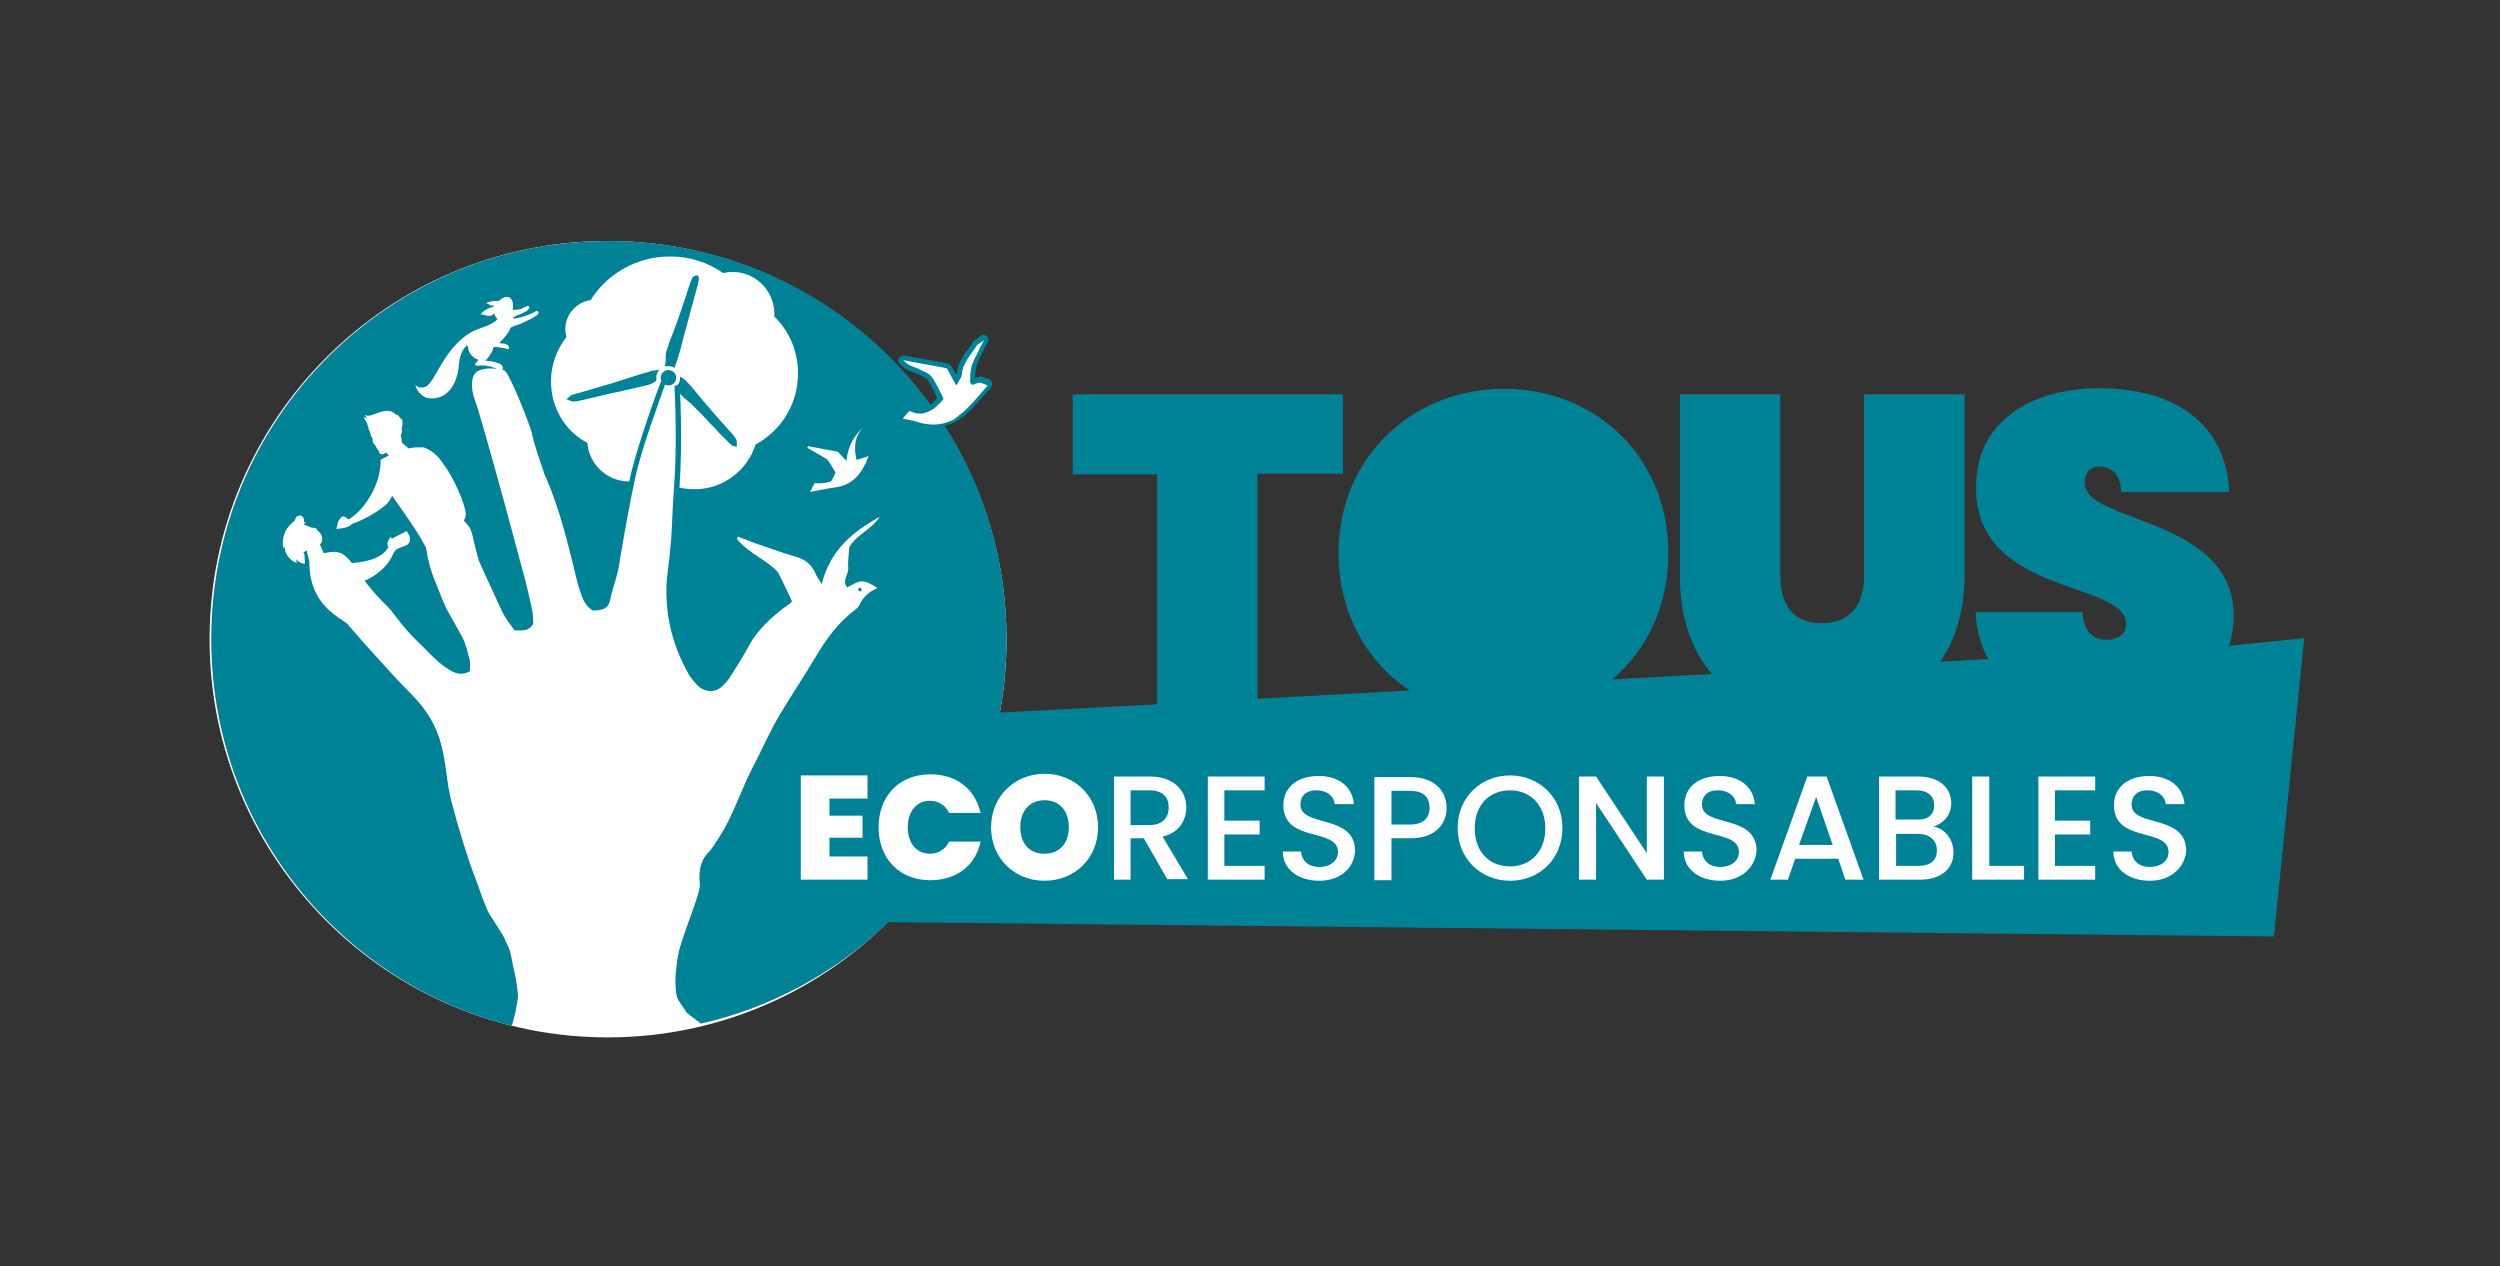 <?xml version="1.0" encoding="utf-8"?>
<!-- Generator: Adobe Illustrator 25.1.0, SVG Export Plug-In . SVG Version: 6.00 Build 0)  -->
<svg version="1.1" id="Calque_1" xmlns="http://www.w3.org/2000/svg" xmlns:xlink="http://www.w3.org/1999/xlink" x="0px" y="0px"
	 viewBox="0 0 453.3 229.6" style="enable-background:new 0 0 453.3 229.6;" xml:space="preserve">
<rect x="0" y="0" width="453.3" height="229.6" fill="#333333" stroke="none"/>
<style type="text/css">
	.st0{fill:#FFFFFF;}
	.st1{fill:#008397;}
	.st2{fill:#008296;}
</style>
<g>
	<path class="st0" d="M178.5,139.7c2.6-7.4,4-15.4,4-23.8c0-14.4-4.2-27.8-11.5-39l0.6-0.2l2.4-0.9l4.7-4.8l0.6-1l-0.7-1l-1.4-0.2
		l-1,0.2v-1.4l0.7-2.4l1.9-3l-0.2-0.9l-1.4,0.6l-1.2,1.2l-1.9,3l-0.4,1.8l-0.6,0.9l-1.2-2.5l-1.1-0.3l-5.1-0.9l-2.4-0.4l-0.2,0.7
		l1,1l2.9,1.2l1.4,0.9l2,3.8l-1.5,1.5c-13.1-18.2-34.5-30.1-58.7-30.1c-39.9,0-72.2,32.3-72.2,72.2s32.3,72.2,72.2,72.2
		c21.5,0,40.8-9.4,54-24.3h238.7v-24.1H178.5z"/>
	<g>
		<path d="M83.7,91.4C83.7,91.4,83.7,91.4,83.7,91.4C83.7,91.4,83.7,91.4,83.7,91.4C83.7,91.4,83.7,91.4,83.7,91.4L83.7,91.4z"/>
	</g>
	<path class="st1" d="M155.8,106.6c-0.1,0-0.2,0.2-0.2,0.3c0,0.1,0.1,0.2,0.2,0.3c0.3,0.2,0.6-0.3,0.3-0.5
		C156.2,106.6,156,106.5,155.8,106.6z"/>
	<circle class="st1" cx="121.2" cy="68.5" r="1.4"/>
	<g>
		<path class="st1" d="M121.2,66.4c0.4,0,0.8,0.1,1.1,0.3c0-0.1,0.1-0.2,0.1-0.3c0.4-1,0.7-2.1,1.1-3.5c0.1-0.5,0.3-1.1,0.4-1.6
			c0.2-0.7,0.4-1.5,0.6-2.2c0.4-1.4,0.7-2.7,1.1-4.1c0.3-1,0.5-1.9,0.8-2.9c0.1-0.3,0.2-0.6,0.2-1l0.1-0.3c0-0.1,0.1-0.4-0.1-0.7
			l-0.2-0.2L126,50c-0.4,0.1-0.5,0.4-0.5,0.5l0,0c-0.1,0.2-0.2,0.4-0.3,0.7c-0.2,0.6-0.5,1.3-0.7,2.1c-0.7,2.1-1.6,4.8-2.6,7.4
			c-0.4,0.9-0.7,1.9-1,2.8c-0.2,0.5-0.2,0.9-0.2,1.3l0,0.1c0,0.2,0,0.4,0,0.5l0,0.1c0,0.3-0.1,0.6-0.2,0.9
			C120.7,66.4,120.9,66.4,121.2,66.4z"/>
		<path class="st1" d="M119,68.5c0-0.6,0.2-1.1,0.6-1.5c-0.4,0.1-0.8,0.2-1.2,0.2c-0.2,0-0.5,0.1-0.7,0.2c-1.1,0.3-2.1,0.6-3,0.9
			c-1.6,0.5-3.3,1.1-5.5,1.7c-1,0.3-2,0.6-3,0.9c-0.6,0.2-1.2,0.3-1.8,0.5c-0.2,0.1-0.5,0.1-0.7,0.2c-0.1,0-0.2,0.1-0.3,0.2
			c0,0,0,0,0,0l-0.7,0.6l0.8,0.3c0,0,0,0,0,0c0.1,0,0.2,0.1,0.3,0.1l0.1,0c0.2,0,0.3,0,0.5,0c0.5-0.1,1-0.2,1.4-0.3
			c0.7-0.2,1.4-0.3,2.1-0.5c1-0.2,2-0.5,3-0.7c0.8-0.2,1.6-0.3,2.3-0.5c0.4-0.1,0.9-0.2,1.3-0.3c0.4-0.1,0.9-0.2,1.3-0.3
			c0.4-0.1,0.9-0.2,1.3-0.3c0.6-0.1,1.2-0.4,1.7-0.7C119.1,69,119,68.8,119,68.5z"/>
		<path class="st1" d="M133.6,80.1L133.6,80.1c0-0.1,0-0.2-0.1-0.4c-0.1-0.2-0.2-0.3-0.3-0.5c-0.2-0.3-0.4-0.5-0.6-0.7
			c-1.1-1.2-2.1-2.4-3.2-3.6c-1-1.2-2.1-2.4-3.2-3.8c-0.4-0.5-0.8-0.9-1.1-1.3l-0.4-0.4c-0.4-0.5-0.9-0.9-1.4-1.1c0,0,0,0,0,0
			c0,0.1,0,0.2,0,0.3c0,0.7-0.4,1.4-0.9,1.8c0.3,0.4,0.7,0.8,1.1,1.2c0.2,0.2,0.5,0.5,0.7,0.7l0.4,0.3c0.2,0.2,0.4,0.4,0.6,0.5
			c0.4,0.4,0.8,0.8,1.2,1.2c0.8,0.8,1.6,1.6,2.4,2.5l0.7,0.7c0.2,0.2,0.5,0.5,0.7,0.8c0.3,0.3,0.6,0.6,0.9,0.9
			c0.4,0.4,0.9,0.9,1.3,1.3l0,0c0.1,0.1,0.3,0.3,0.6,0.4l0.6,0.1L133.6,80.1z"/>
	</g>
	<g>
		<path class="st2" d="M273.8,143.3c-3.7,0-6.4,2.6-6.4,6.9s2.7,6.9,6.4,6.9c3.7,0,6.4-2.7,6.4-6.9S277.5,143.3,273.8,143.3z"/>
		<path class="st2" d="M255.7,143.4h-3.4v6.1h3.4c2.4,0,3.5-1.2,3.5-3C259.2,144.5,258.1,143.4,255.7,143.4z"/>
		<path class="st2" d="M189.4,145.1c-2.7,0-4.4,1.9-4.4,4.9c0,2.9,1.6,4.8,4.4,4.8c2.7,0,4.4-1.9,4.4-4.8
			C193.8,147,192.1,145.1,189.4,145.1z"/>
		<path class="st2" d="M211.9,146.4c0-1.9-1.1-3.1-3.5-3.1H205v6.3h3.4C210.8,149.6,211.9,148.3,211.9,146.4z"/>
		<polygon class="st2" points="326.2,153.2 332.3,153.2 329.3,144.5 		"/>
		<path class="st2" d="M404.2,117.1c0.5-1.7,0.8-3.5,0.8-5.5c0-17.9-27-16.7-27-24c0-2,1.2-3,2.6-3c2,0,3.9,1.1,4,4.6h19.6
			c-0.5-12.1-9.5-18.8-23.6-18.8c-12.4,0-22.3,6.1-22.3,17.8c-0.3,19.9,27.1,17,27.2,24.9c0,2.1-1.7,2.9-3.5,2.9
			c-1.8,0-4.1-0.7-4.4-5h-19.4c0.2,3.3,1,6.1,2.3,8.5l-8.7,0.5c2.8-4.1,4.4-9.3,4.4-15.7V71.5H338v32.8c0,5-2.2,8.7-7.7,8.7
			c-5.5,0-7.5-3.7-7.5-8.7V71.5h-18.2v32.8c0,7.7,2.1,13.6,5.8,17.9l-18.1,1c6.3-5.3,10.2-13.3,10.2-22.9
			c0-17.5-13.2-29.8-29.8-29.8c-16.5,0-30,12.3-30,29.8c0,10.8,5.1,19.7,12.9,24.9l-27.6,1.5V85.9h15.5V71.5h-49v14.5h15.3v41.7
			l-28.5,1.5c0.8-4.4,1.2-8.8,1.2-13.4c0-13.9-3.9-27.2-11.2-38.6c1.5-0.4,2.9-1.1,4.1-2.3c1.1-1,2-2.1,3-3.2
			c0.4-0.4,0.8-0.9,1.2-1.3c0.1-0.1,0.3-0.4,0.3-0.7c0-0.2,0-0.6-0.4-0.9c-0.1-0.1-0.2-0.1-0.2-0.1c-0.1,0-0.3-0.1-0.4-0.1
			c-0.3-0.1-0.5-0.2-0.8-0.3c-0.1,0-0.2,0-0.4,0c-0.2,0-0.4,0.1-0.5,0.1l-0.4,0.2c0-0.1,0-0.1,0-0.2c0.1-0.8,0.1-1.6,0.3-2.2
			c0.3-0.9,0.8-1.8,1.3-2.8c0.2-0.5,0.5-0.9,0.7-1.4c0.2-0.4,0.1-0.8-0.2-1.1c-0.2-0.1-0.4-0.2-0.6-0.2c-0.2,0-0.4,0.1-0.5,0.2
			c-0.2,0.1-0.4,0.2-0.5,0.4c-0.4,0.3-0.9,0.5-1.1,1c-0.2,0.4-0.5,0.8-0.9,1.3c-0.8,1.1-1.7,2.4-1.8,4.1c0,0.1,0,0.2-0.1,0.3
			l-0.9-1.6c-0.1-0.2-0.4-0.4-0.6-0.5l-4.4-0.8l-3.5-0.6c-0.1,0-0.1,0-0.2,0c-0.3,0-0.6,0.2-0.8,0.4c-0.2,0.3-0.2,0.7,0.1,1
			c0.8,1,1.8,1.3,2.5,1.6c0.3,0.1,0.5,0.2,0.8,0.3c0.1,0.1,0.3,0.1,0.4,0.2c0.6,0.3,1.2,0.6,1.4,0.9c0.6,0.8,1,1.7,1.4,2.6
			c0.1,0.2,0.2,0.5,0.3,0.7c-0.3,0.4-0.8,0.9-1.2,1.2c-2.2-3-4.6-5.9-7.3-8.6c-13.6-13.6-31.8-21.1-51.1-21.1S73,51.2,59.4,64.8
			c-13.6,13.6-21.1,31.8-21.1,51.1s7.5,37.4,21.1,51.1c9.4,9.4,20.9,15.9,33.4,19c0.3-0.9,0.5-2,0.7-2.6c0.1-1,0.5-2.2,0.4-3.2
			c-0.1-1.3-0.4-3-0.7-4.3c-0.3-1.2-0.4-2.2-0.7-3.3c-0.2-0.9-0.7-1.5-1-2.4c-0.1-0.4-3.1-4.9-3.1-5.1c-1.2-2.8-1.3-3.5-2.3-6.1
			c-1.3-3.3-3.2-9.6-4.2-13.5c-0.9-3.3-1-7.2-1.9-10.5c-0.9-3.4-2.6-6.2-5-8.7c-3.1-3.1-6-6.4-9-9.7c-0.9-1-1.7-2-2.7-3.1
			c0,0,0,0.1,0.1,0.2c-0.1-0.1-0.2-0.3-0.3-0.5c-1.5-1.3-7.1-3.5-7-11.4c0,0-0.3-1-0.5-2c-0.2,0.1-0.4,0.3-0.6,0.4
			c0,0,0.1,0.1,0.1,0.1c0.1,0.1,0.1,0.2,0.1,0.3c0,0.5,0.1,1,0.1,1.6c-0.6,0-1.2-0.3-1.6-0.8c0,0.2,0.1,0.5,0.1,0.7
			c-1.3-0.5-2.2-1.7-2.2-3.1c-0.1,0.2-0.1,0.3-0.2,0.5c-0.4-1.7,0.2-3.6,1.6-4.7c0.1-0.1,0.1-0.1,0.2-0.2c0.2-0.2,0.4-0.3,0.3-0.5
			c0-0.1,0-0.1,0.1-0.1c0.1,0,0.1,0,0.1-0.1l0-0.1c0,0,0-0.1,0-0.1c0.6-0.3,1.1-0.4,1.4,0.4c0.1,0.2,0,0.3,0,0.6c0.1,0,0.3,0,0.4,0
			c-0.1,0.1-0.4,0.3-0.4,0.4c0.4,0.2,0.8,0.3,1.2,0.5c0.2,0.1,0.8,0.1,1,0.2c0.2,0.1,0.1,0.3,0.3,0.4c0.8,0.6,0.9,1.4,0.8,1.9
			c-0.1,0.3-0.2,0.5-0.4,0.6l0.7,1.6c0.2,0,0.4-0.1,0.6-0.1c2.3-0.5,3.4,0.4,4.5,1.9c5.8-0.4,6.6-2.9,6.6-2.9
			c-0.5-0.9,0.5-1.9,0.5-1.9l0.1,0.4l2.7-1.4c0.3,0.3,0.4,0.6,0.6,1c0.2,0.6-0.1,1.4-0.7,1.6l-1.5,0.6c-0.3,0.1-0.5,0.4-0.7,0.7
			c-1.1,2.7-3.4,4.3-5.3,5.1c2.3,3,4.3,4.8,4.3,4.8c0.9,0.9,2.4,3.4,5.3,6.2c1.3,1.2,2.4,2.5,3.8,3.7c0.8,0.7,1.7,1.3,2.6,1.8
			c0.9,0.4,1.9,0.6,3.1-0.1c0-0.5,0.1-1.2,0-1.9c-0.4-1.5-0.7-3-1.4-4.3c-3.5-6.5-2.2-3.3-4.9-10.1c-0.8-1.9-1.3-3.8-1.6-5.8
			c0-0.1-0.1-0.1-0.1-0.2c0,0,0,0,0.1,0c-1.3-2.5-2.4-4.1-5.7-8.8c-0.2-0.2-0.3-0.5-0.5-0.7c-0.7,1.5-1.3,1.8-2.7,2.8
			c-2.4,1.6-4.6,2.3-4.6,2.3c-0.5,0.8-2.8,0.9-2.8,0.9l0.3-1.3c0,0,0.3-0.6,0.7-0.9c0.4-0.3,1.2,0.5,1.2,0.5c1.3-0.8,2.5-2,3.4-3.4
			c2.7-3.9,2.4-7.4,2.4-7.3l0-0.1c0,0,0.6-0.4,1.5-0.8l-0.4-0.5c-0.3,0.1-0.6,0.2-0.6,0.2c-0.2,0.1-0.4,0.1-0.5,0
			c-0.1-0.1-0.3-0.2-0.3-0.5c-0.2-0.2-0.3-0.4-0.4-0.6c-0.1-0.1-0.1-0.3-0.2-0.4c-0.1-0.1-0.3-0.3-0.4-0.5c-0.2-0.3-0.1-0.6-0.2-0.9
			c0-0.1-0.1-0.1-0.2-0.3c-0.1-0.1,0-0.2-0.1-0.4c0,0,0,0,0,0c0-0.1,0-0.1-0.1-0.2c0-0.1,0-0.1,0-0.2c0-0.1-0.1-0.1-0.2-0.2
			c0-0.2-0.1-0.4-0.1-0.6c0-0.1-0.1-0.1-0.1-0.2c0-0.2-0.1-0.2-0.1-0.4c-0.1-0.5-1-1.5-0.5-1.1c-0.3-0.3,0.1,0.1-0.1-0.2
			c0.3,0.3-0.3-0.3,0.3,0.2c0.7,0.1,0.1,0-0.1-0.3c0.5,0.3,0,0,0-0.3c1,0.9,3.7-1.9,5.5-0.1c0.1,0,0.2,0.1,0.3,0.1c0,0,0,0,0,0
			c0.2,0.1,0.4,0.3,0.5,0.5c0,0-0.1-0.1-0.1-0.1c0.1,0.1,0.1,0.2,0.2,0.2c0,0,0,0,0,0c0,0,0.1,0.1,0.1,0.1c0.1,0.1,0.2,0.2,0.3,0.3
			c-0.2,0.4,0.2,0.8-0.1,1c0,0.1,0,0.2,0,0.3c0,0-0.1,0-0.1,0c0.1,0.3,0.1,0.6,0.1,0.9c-0.1,0.2-0.2,0.3-0.2,0.5
			c0.1,0.5,0.1,0.9,0.2,1.4l0,0l1.2,1c1-0.2,1.4-0.2,2.6-0.2c0,0,2.1,0.4,3.8,3.2c1.3,1.5,4.4,7.8,3.9,9.5c-0.1,0.2-0.2,0.4-0.3,0.6
			c1.8,1.9,1.1,1.4,2.7,7.2c1.4,3.2,2.9,6.3,4.3,9.4c0.6,1.2,1.5,2.3,2.2,3.3c1.4,0,2.6,0.2,3.4-1.2c-0.1-0.7,0-1.6-0.2-2.4
			c-0.5-2.5-1.1-5-1.8-7.5c-2-7.5-4-14.9-6.1-22.3c-0.5-1.7-1.8-6.5-2.4-8.1c-1-2.6-0.8-5,0.6-5.6c1-0.4,2.1-0.5,3.2-0.3
			c0,0-0.1,0-0.1-0.1c-0.3-0.1-0.5-0.2-0.8-0.3c-0.8-0.2-1.6-0.3-2.4-0.2c-0.2,0-0.4,0.1-0.5-0.1c-0.1-0.2,0-0.4,0.2-0.5
			c0.1-0.1,0.3-0.3,0.3-0.5c-0.5-0.1-1-0.5-1.3-0.9c-0.3-0.4-0.5-0.8-0.5-1.3c-0.1-0.1-0.1-0.3-0.2-0.4c-0.7,0.6-1.1,1.4-1.3,2.3
			c-0.2,0.9-0.2,1.8-0.4,2.7c-0.3,1.3-0.8,2.5-1.7,3.4c-0.9,0.9-2.2,1.4-3.5,1.2c-0.2,0-0.4-0.1-0.5-0.1c-1-0.4-1.8-1.3-2-2.4
			c0.3,0.6,1.3,0.7,1.9,0.4c0.6-0.3,1-1,1.4-1.6c1-1.7,1.9-3.4,3.1-4.9c1.2-1.5,2.6-2.9,4.4-3.7c1.4-0.6,3-0.9,4.1-2
			c-0.2-0.3-0.5-0.7-0.6-1c0,0,0,0,0-0.1c-0.1,0.1-0.2,0.2-0.3,0.3c-0.3,0.2-0.7,0.2-1.1,0.1c-0.4-0.1-0.7-0.2-1.1-0.2
			c0.6-0.7,1.5-1.2,2.4-1.4c0,0,0,0,0,0c0-0.1,0.1-0.2,0.1-0.2c-0.2,0-0.3,0-0.5,0c-0.3-0.1-0.7-0.4-1-0.4c0.7-0.4,1.5-0.5,2.3-0.4
			c0.1-0.1,0.2-0.1,0.2-0.2c0.3-0.2,0.6-0.4,0.9-0.5c0.3-0.1,0.7-0.1,1,0.1c0.2,0.2,0.3,0.4,0.4,0.6c0.1,0.2,0.1,0.5,0.1,0.7
			c0,0.1,0,0.2,0,0.3c0,0.2,0,0.4,0,0.6c1.1-0.1,1.2,0,2.1-0.5c0.1,0,0.2-0.1,0.3-0.1c0.1-0.1,0.3-0.2,0.5-0.1
			c0.1,0.1,0.1,0.2,0.1,0.3c-0.1,0.2-0.3,0.3-0.4,0.5c0,0-0.1,0.1-0.1,0.1c-0.2,0.1-0.4,0.2-0.6,0.3c-0.2,0.1-0.6,0.3-0.6,0.3
			c-0.4,0.1-0.8,0.3-1.2,0.5c0,0.1,0,0.2,0,0.3c1.3-0.2,2.6-0.6,3.8-1.2c0,0,0.1-0.1,0.1-0.1c0.2-0.1,0.4-0.2,0.5-0.1
			c0.1,0.1,0.2,0.2,0.1,0.4c-0.1,0.3-0.3,0.4-0.5,0.5c0,0-0.1,0-0.1,0.1c-0.2,0.1-0.5,0.3-0.7,0.4c-0.6,0.3-1.2,0.6-1.9,0.9
			c-0.6,0.2-1.2,0.4-1.8,0.7c-0.4,1-1.1,1.8-1.8,2.5c-0.1,0.1-0.2,0.2-0.3,0.3c0.3,0,0.5,0.1,0.8,0.1c0.1,0,0.3,0,0.4,0.1
			c0.1,0,0.3,0.1,0.4,0.2c0.2,0.2,0.3,0.5,0.1,0.7c-0.3-0.1-0.6-0.1-0.9-0.2c-0.6-0.1-1.2-0.2-1.8-0.2c0,0.1-0.1,0.3-0.1,0.4
			c-0.3,0.8-0.8,1.5-1.4,2.1c0.8,0,1.7,0.2,2.5,0.5c0.1,0,0.1,0,0.2,0.1c0.2,0.1,0.3,0.2,0.4,0.4c0.1,0.2,0.1,0.4,0,0.6
			c0.2,0.1,0.4,0.2,0.5,0.3c0.9,0.7,4.4,9.5,4.8,11.1c0.5,2.4,1.4,4.8,2.2,7.2c0.1,0.4,0.3,0.8,0.5,1.2c2.5,5.9,4,12.2,5.5,18.4
			c0.2,1,0.6,1.9,0.9,2.9c0.4,1.1,1,2,2,2.6c2,0,2.9-0.5,3.2-2.2c0.4-2.1,1.3-4,1.6-6.4c0,0,1.4-8.6,2.8-15.1c1-5.1,4.7-15,5.5-17.3
			c-0.3-0.2-0.5-0.4-0.7-0.7c-0.3,0.7-4.5,12.1-5.7,17.8c0,0.2-0.1,0.4-0.1,0.5c0,0,0,0,0,0c-4,0-7.3-3.1-7.6-7
			c-4-2.1-6.6-6.3-6.6-11.2c0-3,1.1-5.8,2.8-8c-0.1-0.5-0.2-0.9-0.2-1.4c0-2.7,2-4.9,4.6-5.3c3-4.8,8.4-7.9,14.4-7.9
			c3.6,0,6.9,1.1,9.6,3c0.5-0.1,1.1-0.2,1.7-0.2c4.2,0,7.6,3.4,7.6,7.6c0,0.2,0,0.4,0,0.5c2.7,2.6,4.3,6.3,4.3,10.3
			c0,5.6-3.1,10.4-7.7,12.9c-1.5,4.7-5.9,8.1-11,8.1c-1,0-1.9-0.1-2.8-0.3c0.6-8.1,0.1-18.6,0-18.8l0-0.1c-0.2,0.2-0.5,0.4-0.9,0.5
			c0.1,1.9,0.5,11.2-0.1,18.5c-0.3,4.1-0.4,8.8-0.6,10.3c-0.1,1.2-0.2,2.4-0.4,3.6c0,0.2,0,0.2,0,0.2c-0.1,0.8-0.2,1.7-0.3,2.5
			c-0.4,6,0.9,11.7,3.9,17c0.4,0.8,1,1.4,1.6,2.1c1.4,1.4,3.3,1.5,4.7,0.1c0.6-0.6,1.1-1.2,1.5-1.9c1.1-1.8,2.3-3.6,3.3-5.5
			c1.4-2.7,4.6-5.6,7.1-7.3c0.3-0.2,0.5-0.5,0.6-0.6c-0.8-1.7-1.5-3.2-2.5-5.2c-1.9-2.2-5.3-3.4-7.5-6.1c0.1-0.1,0.1-0.3,0.2-0.4
			c1.4,0.5,2.8,1.1,4.3,1.6c1.4,0.5,2.7,0.9,4.1,1.4c0.7,0.2,1.3,0.4,2,0.6c1.8,0.5,3.1,1.5,3.8,3.4c0.2,0.4,0.5,0.8,1,1.6
			c1.5-6.1,5.6-9.5,10.5-12.2c-1.4,2.3-4.2,3.2-5.5,5.5c-0.1,1.3-0.3,2.6-0.2,3.8c0.1,1.2-1.2,2.2-0.2,3.5c0.9-0.4,1.8-1.1,2.7-1.1
			c0.9,0,1.8,0.6,2.8,1.2c-1.5,0.7-2.6,1.6-3.2,3c-0.2,0.4-0.5,0.7-0.9,1c-2.9,2.2-5,5-6.8,8c-2.5,4.2-4.3,6.8-6.7,10.8
			c-1.9,3.1-3.3,6.5-5,9.7c-2.2,4.2-3.5,8.7-6.1,12.7c-0.6,0.9-1.2,2-2,2.8c-1.6,1.7-1.7,3.7-1.5,5.8c0.1,1.4-2.2,6.8-3.5,11
			c-0.4,1.3-0.7,3.1-0.8,4.4c-0.2,1.5-0.2,3.3,0.1,4.8c0.2,0.9,1.3,2.1,1.8,3c0.7,0.6,1.7,1.3,2.6,2c12.7-2.9,24.4-9.2,34-18.4
			l251.2,2.6l5.5-54.1L404.2,117.1z M151.3,88.4c-1.4,0.2-2.8,0.5-4.4,0.8c0.3-0.6,0.5-1.1,0.8-1.6c0.5,0,1,0.1,1.5,0
			c0.5,0,1-0.2,1.5-0.3c0.3-0.6,0.6-1.1,0.8-1.6c-0.5-0.8-0.9-1.6-1.5-2.4c-1.2-0.7-2.4-1.4-3.6-2.1c0-0.1,0.1-0.2,0.1-0.3
			c1.8,0.3,3.6,0.7,5.4,1c0.5,0.5,0.9,1,1.6,1.7c0.2-2.8,1.5-4.8,3.4-6.5c-2,1.8-2.1,4-1.6,6.3c0.7-0.2,1.3-0.4,2.2-0.7
			C156.3,85.9,154.6,88,151.3,88.4z M157.3,144.8h-6.9v3.1h6v4h-6v3.4h6.9v4.2h-12.1v-18.9h12.1V144.8z M164.9,74.5
			c1.5,0.8,3,0.6,4.4-0.4c0,0,0,0,0,0c0.3-0.2,0.6-0.5,0.9-0.8c0,0,0,0,0,0c0.1-0.1,0.3-0.3,0.4-0.4c0,0,0,0,0.1-0.1
			c0.1-0.2,0.3-0.3,0.4-0.5c0,0,0,0,0,0c-0.2-0.3-0.3-0.7-0.5-1c-0.5-1-1-2-1.6-2.9c-0.5-0.7-1.4-1-2.2-1.4c-0.9-0.5-2.1-0.6-3-1.7
			c1.1,0.2,2.1,0.4,3.1,0.6c1.3,0.2,2.6,0.5,3.9,0.7c0.3,0.1,0.6,0.1,0.9,0.2c0.5,1,1,1.8,1.7,3.1c0.2-0.3,0.3-0.6,0.5-0.9
			c0.3-0.4,0.5-0.8,0.5-1.2c0.2-2,1.6-3.4,2.6-5c0.2-0.4,0.8-0.6,1.4-1.1c-0.5,1-1,1.9-1.4,2.8c-0.3,0.5-0.5,1-0.7,1.5
			c-0.1,0.3-0.2,0.5-0.2,0.8c-0.2,0.8-0.2,1.7-0.2,2.5c0,0.1,0.2,0.3,0.4,0.5c0.1,0,0.2-0.1,0.3-0.1c0.2-0.1,0.4-0.2,0.6-0.2
			c0.1,0,0.2-0.1,0.3-0.1c0,0,0,0,0.1,0c0,0,0,0,0,0c0,0,0,0,0.1,0c0,0,0,0,0,0c0,0,0,0,0,0c0,0,0.1,0,0.1,0c0,0,0,0,0,0
			c0.2,0,0.4,0.1,0.5,0.2c0.2,0.1,0.4,0.1,0.6,0.2c0.1,0,0.1,0.1,0.1,0.1c0,0.1-0.1,0.1-0.1,0.2c-1.3,1.5-2.6,3.1-4.1,4.5
			c-0.2,0.1-0.3,0.3-0.5,0.4c-0.1,0.1-0.2,0.1-0.3,0.2c-0.1,0.1-0.1,0.1-0.2,0.2c-0.1,0.1-0.2,0.2-0.4,0.3c0,0-0.1,0.1-0.1,0.1
			c-0.1,0.1-0.3,0.2-0.4,0.3c0,0,0,0,0,0c-0.2,0.1-0.3,0.2-0.5,0.2c0,0,0,0,0,0c-2,0.9-4.1,0.9-6.4,0.1c-0.7-0.2-1.5-0.3-2.3-0.5
			C164.2,75.2,164.6,74.9,164.9,74.5z M168.6,154.8c1.6,0,2.8-0.8,3.5-2.2h5.7c-0.9,4.3-4.3,7-9.1,7c-5.7,0-9.4-4-9.4-9.6
			c0-5.6,3.7-9.6,9.4-9.6c4.8,0,8.1,2.7,9.1,7h-5.7c-0.7-1.4-1.9-2.2-3.5-2.2c-2.4,0-4,1.9-4,4.8
			C164.6,152.9,166.2,154.8,168.6,154.8z M189.4,159.7c-5.4,0-9.7-4-9.7-9.7s4.4-9.7,9.7-9.7c5.4,0,9.7,4,9.7,9.7
			S194.8,159.7,189.4,159.7z M211.7,159.5l-4.3-7.5H205v7.5H202v-18.7h6.5c4.4,0,6.6,2.6,6.6,5.6c0,2.2-1.2,4.6-4.3,5.3l4.6,7.7
			H211.7z M229.3,143.3H222v5.5h6.4v2.5H222v5.7h7.3v2.5H219v-18.7h10.3V143.3z M239.2,159.7c-3.7,0-6.6-2-6.6-5.3h3.3
			c0.1,1.5,1.2,2.8,3.3,2.8c2.1,0,3.4-1.2,3.4-2.7c0-4.5-9.9-1.6-9.9-8.5c0-3.3,2.6-5.3,6.4-5.3c3.6,0,6.1,1.9,6.4,5.1H242
			c-0.1-1.3-1.2-2.4-3.1-2.5c-1.8-0.1-3.1,0.8-3.1,2.6c0,4.2,9.9,1.6,9.9,8.4C245.6,157,243.4,159.7,239.2,159.7z M255.7,152h-3.4
			v7.6h-3.1v-18.7h6.5c4.4,0,6.6,2.5,6.6,5.6C262.3,149.1,260.6,152,255.7,152z M273.8,159.7c-5.3,0-9.5-4-9.5-9.6
			c0-5.6,4.3-9.5,9.5-9.5c5.3,0,9.5,4,9.5,9.5C283.3,155.8,279.1,159.7,273.8,159.7z M301.7,159.5h-3.1l-9.2-13.9v13.9h-3.1v-18.7
			h3.1l9.2,13.9v-13.9h3.1V159.5z M311.9,159.7c-3.7,0-6.6-2-6.6-5.3h3.3c0.1,1.5,1.2,2.8,3.3,2.8c2.1,0,3.4-1.2,3.4-2.7
			c0-4.5-9.9-1.6-9.9-8.5c0-3.3,2.6-5.3,6.4-5.3c3.6,0,6.1,1.9,6.4,5.1h-3.4c-0.1-1.3-1.2-2.4-3.1-2.5c-1.8-0.1-3.1,0.8-3.1,2.6
			c0,4.2,9.9,1.6,9.9,8.4C318.3,157,316,159.7,311.9,159.7z M334.6,159.5l-1.3-3.8h-7.8l-1.3,3.8h-3.2l6.7-18.7h3.5l6.7,18.7H334.6z
			 M348.2,159.5h-7.5v-18.7h7.1c4,0,6,2.2,6,4.8c0,2.3-1.4,3.6-3.2,4.3c2,0.3,3.6,2.3,3.6,4.6C354.3,157.4,352,159.5,348.2,159.5z
			 M367,159.5h-9.4v-18.7h3.1v16.2h6.3V159.5z M379.9,143.3h-7.3v5.5h6.4v2.5h-6.4v5.7h7.3v2.5h-10.3v-18.7h10.3V143.3z
			 M389.8,159.7c-3.7,0-6.6-2-6.6-5.3h3.3c0.1,1.5,1.2,2.8,3.3,2.8c2.1,0,3.4-1.2,3.4-2.7c0-4.5-9.9-1.6-9.9-8.5
			c0-3.3,2.6-5.3,6.4-5.3c3.6,0,6.1,1.9,6.4,5.1h-3.4c-0.1-1.3-1.2-2.4-3.1-2.5c-1.8-0.1-3.1,0.8-3.1,2.6c0,4.2,9.9,1.6,9.9,8.4
			C396.2,157,393.9,159.7,389.8,159.7z"/>
		<path class="st2" d="M350.7,146c0-1.7-1.2-2.7-3.2-2.7h-3.8v5.3h3.8C349.5,148.7,350.7,147.8,350.7,146z"/>
		<path class="st2" d="M347.8,151.2h-4v5.8h4.1c2.1,0,3.3-1,3.3-2.8C351.2,152.3,349.8,151.2,347.8,151.2z"/>
	</g>
</g>
</svg>

